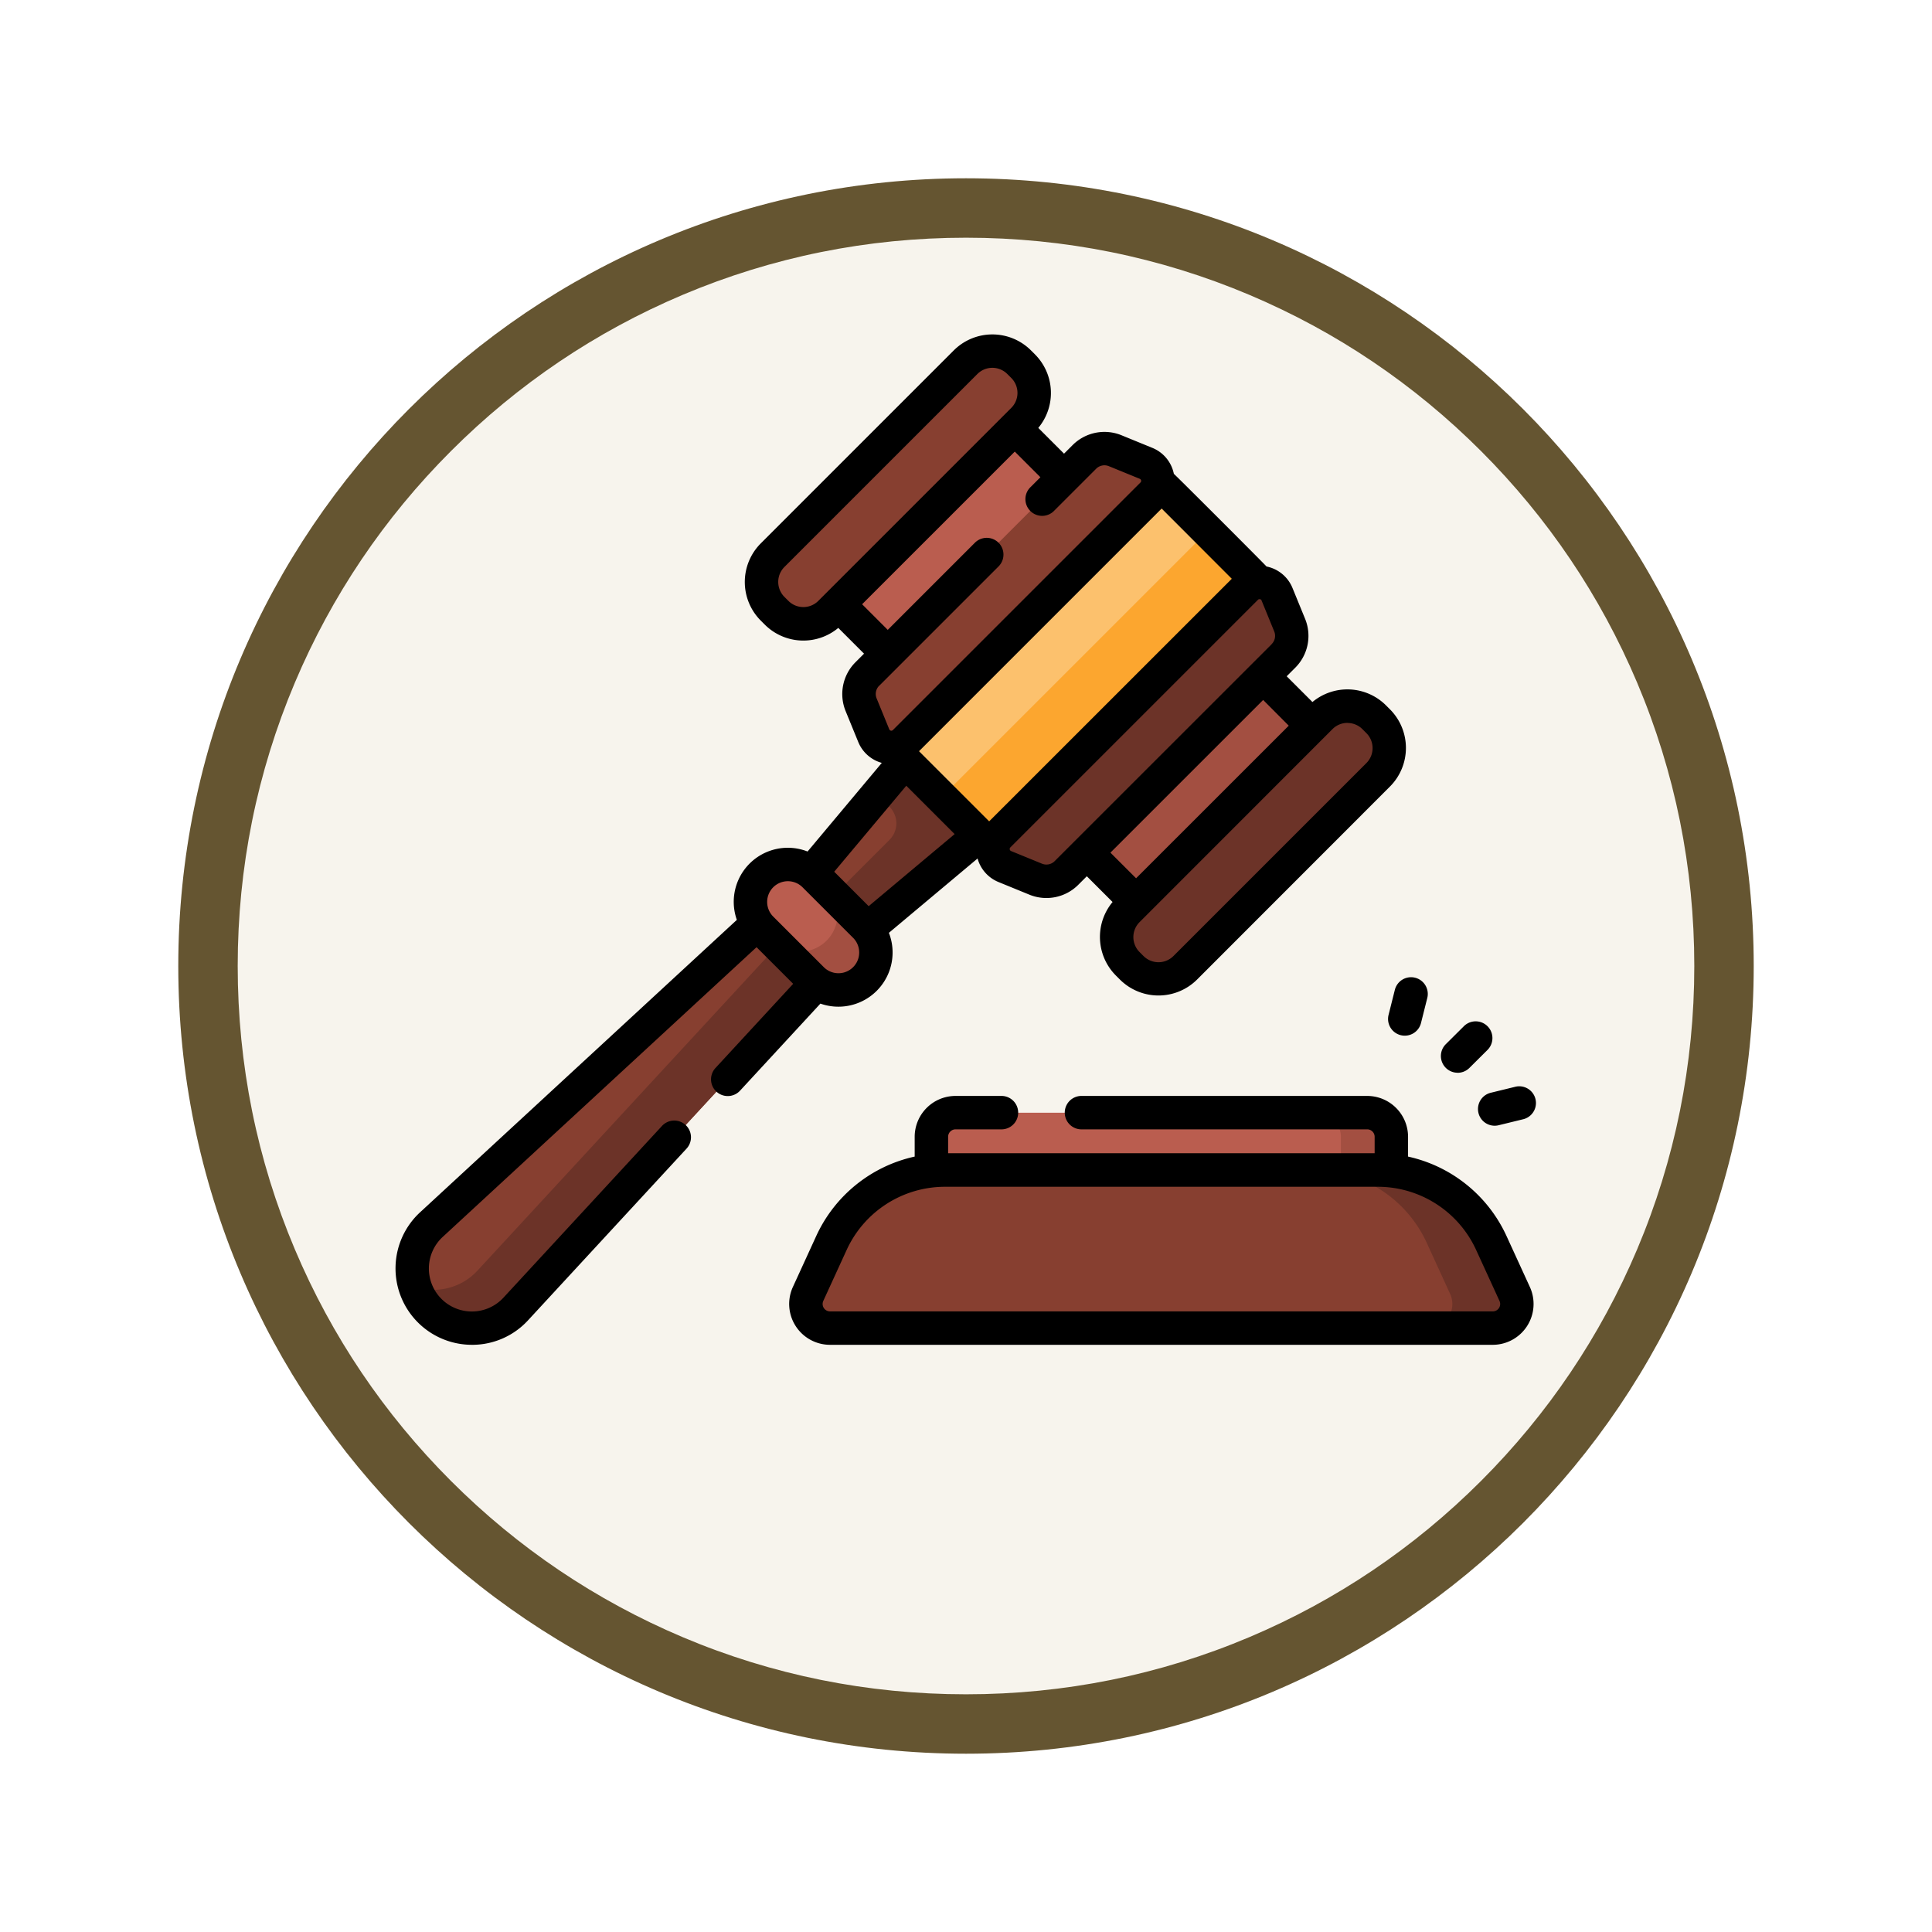 <svg xmlns="http://www.w3.org/2000/svg" xmlns:xlink="http://www.w3.org/1999/xlink" width="97.533" height="97.533" viewBox="0 0 97.533 97.533">
  <defs>
    <filter id="Trazado_982547" x="0" y="0" width="97.533" height="97.533" filterUnits="userSpaceOnUse">
      <feOffset dy="3" input="SourceAlpha"/>
      <feGaussianBlur stdDeviation="3" result="blur"/>
      <feFlood flood-opacity="0.161"/>
      <feComposite operator="in" in2="blur"/>
      <feComposite in="SourceGraphic"/>
    </filter>
  </defs>
  <g id="Grupo_1221438" data-name="Grupo 1221438" transform="translate(-609.467 -1976)">
    <g id="Grupo_1206297" data-name="Grupo 1206297" transform="translate(618.467 1982)">
      <g id="Grupo_1204177" data-name="Grupo 1204177" transform="translate(0)">
        <g id="Grupo_1203356" data-name="Grupo 1203356" transform="translate(0)">
          <g id="Grupo_1202156" data-name="Grupo 1202156">
            <g id="Grupo_1177900" data-name="Grupo 1177900">
              <g id="Grupo_1172010" data-name="Grupo 1172010">
                <g id="Grupo_1171046" data-name="Grupo 1171046">
                  <g id="Grupo_1148525" data-name="Grupo 1148525">
                    <g transform="matrix(1, 0, 0, 1, -9, -6)" filter="url(#Trazado_982547)">
                      <g id="Trazado_982547-2" data-name="Trazado 982547" transform="translate(9 6)" fill="#f7f4ed">
                        <path d="M 39.767 78.033 C 34.6 78.033 29.589 77.022 24.872 75.027 C 20.315 73.099 16.223 70.34 12.708 66.825 C 9.193 63.31 6.434 59.218 4.507 54.661 C 2.512 49.944 1.5 44.933 1.5 39.767 C 1.5 34.6 2.512 29.589 4.507 24.872 C 6.434 20.315 9.193 16.223 12.708 12.708 C 16.223 9.193 20.315 6.434 24.872 4.507 C 29.589 2.512 34.6 1.5 39.767 1.5 C 44.933 1.5 49.944 2.512 54.661 4.507 C 59.218 6.434 63.31 9.193 66.825 12.708 C 70.34 16.223 73.099 20.315 75.027 24.872 C 77.022 29.589 78.033 34.6 78.033 39.767 C 78.033 44.933 77.022 49.944 75.027 54.661 C 73.099 59.218 70.34 63.31 66.825 66.825 C 63.31 70.34 59.218 73.099 54.661 75.027 C 49.944 77.022 44.933 78.033 39.767 78.033 Z" stroke="none"/>
                        <path d="M 39.767 3 C 34.802 3 29.987 3.972 25.456 5.888 C 21.079 7.74 17.146 10.391 13.769 13.769 C 10.391 17.146 7.74 21.079 5.888 25.456 C 3.972 29.987 3 34.802 3 39.767 C 3 44.731 3.972 49.546 5.888 54.077 C 7.74 58.455 10.391 62.387 13.769 65.765 C 17.146 69.142 21.079 71.793 25.456 73.645 C 29.987 75.562 34.802 76.533 39.767 76.533 C 44.731 76.533 49.546 75.562 54.077 73.645 C 58.455 71.793 62.387 69.142 65.765 65.765 C 69.142 62.387 71.793 58.455 73.645 54.077 C 75.562 49.546 76.533 44.731 76.533 39.767 C 76.533 34.802 75.562 29.987 73.645 25.456 C 71.793 21.079 69.142 17.146 65.765 13.769 C 62.387 10.391 58.455 7.74 54.077 5.888 C 49.546 3.972 44.731 3 39.767 3 M 39.767 0 C 61.729 0 79.533 17.804 79.533 39.767 C 79.533 61.729 61.729 79.533 39.767 79.533 C 17.804 79.533 0 61.729 0 39.767 C 0 17.804 17.804 0 39.767 0 Z" stroke="none" fill="#655531"/>
                      </g>
                    </g>
                  </g>
                </g>
              </g>
            </g>
          </g>
        </g>
      </g>
    </g>
    <g id="ley_2_" data-name="ley (2)" transform="translate(629.435 1963.598)">
      <g id="Grupo_1221434" data-name="Grupo 1221434" transform="translate(0.844 30.127)">
        <g id="Grupo_1221430" data-name="Grupo 1221430" transform="translate(0 19.901)">
          <g id="Grupo_1221428" data-name="Grupo 1221428" transform="translate(0 6.624)">
            <path id="Trazado_1170823" data-name="Trazado 1170823" d="M30.3,275.36l-2.8-2.8L8.47,290.133a3.014,3.014,0,1,0,4.259,4.259Z" transform="translate(-7.5 -272.564)" fill="#873f30"/>
            <path id="Trazado_1170824" data-name="Trazado 1170824" d="M13.812,301.263a3.015,3.015,0,0,1-4.261,0,2.984,2.984,0,0,1-.735-1.2,3.009,3.009,0,0,0,3.058-.732c.029-.029.058-.06.086-.089l17.57-19.032,1.936,1.936L13.9,301.175C13.868,301.205,13.84,301.235,13.812,301.263Z" transform="translate(-8.668 -279.347)" fill="#6c3328"/>
          </g>
          <path id="Trazado_1170825" data-name="Trazado 1170825" d="M183.838,213.677l-6.438,7.679,2.63,2.63,7.679-6.438Z" transform="translate(-158.287 -213.677)" fill="#873f30"/>
          <path id="Trazado_1170826" data-name="Trazado 1170826" d="M192.01,213.677l-2.08,2.482.624.624a1.176,1.176,0,0,1,0,1.664l-3.946,3.946,1.594,1.594,7.679-6.438Z" transform="translate(-166.46 -213.677)" fill="#6c3328"/>
          <g id="Grupo_1221429" data-name="Grupo 1221429" transform="translate(17.072 6.017)">
            <path id="Trazado_1170827" data-name="Trazado 1170827" d="M162.369,272.941l-2.553-2.553a1.89,1.89,0,1,1,2.673-2.673l2.553,2.553a1.89,1.89,0,0,1-2.673,2.673Z" transform="translate(-159.262 -267.162)" fill="#ba5d4f"/>
            <path id="Trazado_1170828" data-name="Trazado 1170828" d="M174.277,282.184a1.89,1.89,0,0,1-2.673,0l-1.935-1.935a1.89,1.89,0,1,0,2.673-2.673l1.935,1.935A1.889,1.889,0,0,1,174.277,282.184Z" transform="translate(-168.498 -276.405)" fill="#a34f41"/>
          </g>
        </g>
        <g id="Grupo_1221431" data-name="Grupo 1221431" transform="translate(19.987 2.349)">
          <path id="Trazado_1170829" data-name="Trazado 1170829" d="M0,0H8.018V12.587H0Z" transform="translate(8.899 0) rotate(45)" fill="#ba5d4f"/>
          <path id="Trazado_1170830" data-name="Trazado 1170830" d="M0,0H8.018V12.587H0Z" transform="translate(18.085 26.993) rotate(-135)" fill="#a34f41"/>
        </g>
        <g id="Grupo_1221433" data-name="Grupo 1221433" transform="translate(17.635 0)">
          <path id="Trazado_1170831" data-name="Trazado 1170831" d="M165.025,49.974l-.2-.2a1.912,1.912,0,0,1,0-2.7l9.741-9.741a1.912,1.912,0,0,1,2.7,0l.2.2a1.912,1.912,0,0,1,0,2.7l-9.741,9.741A1.912,1.912,0,0,1,165.025,49.974Z" transform="translate(-164.268 -36.772)" fill="#873f30"/>
          <path id="Trazado_1170832" data-name="Trazado 1170832" d="M324.176,209.125l.2.2a1.912,1.912,0,0,0,2.7,0l9.741-9.741a1.912,1.912,0,0,0,0-2.7l-.2-.2a1.912,1.912,0,0,0-2.7,0l-9.741,9.741A1.912,1.912,0,0,0,324.176,209.125Z" transform="translate(-305.69 -178.195)" fill="#6c3328"/>
          <g id="Grupo_1221432" data-name="Grupo 1221432" transform="translate(4.923 4.923)">
            <path id="Trazado_1170833" data-name="Trazado 1170833" d="M0,0H9V19.011H0Z" transform="translate(14.457 1.012) rotate(45)" fill="#fcc16d"/>
            <path id="Trazado_1170834" data-name="Trazado 1170834" d="M0,0H19.011V4.557H0Z" transform="translate(4.155 17.604) rotate(-45)" fill="#fca62f"/>
            <path id="Trazado_1170835" data-name="Trazado 1170835" d="M222.517,81.278l-1.56-.638a1.434,1.434,0,0,0-1.557.313L208.45,91.9a1.434,1.434,0,0,0-.313,1.557l.638,1.56a.956.956,0,0,0,1.561.314l12.5-12.5A.956.956,0,0,0,222.517,81.278Z" transform="translate(-208.03 -80.534)" fill="#873f30"/>
            <path id="Trazado_1170836" data-name="Trazado 1170836" d="M282.455,141.216l.638,1.56a1.434,1.434,0,0,1-.313,1.557l-10.951,10.951a1.434,1.434,0,0,1-1.557.313l-1.56-.638a.956.956,0,0,1-.314-1.561l12.5-12.5A.956.956,0,0,1,282.455,141.216Z" transform="translate(-261.358 -133.862)" fill="#6c3328"/>
          </g>
        </g>
      </g>
      <g id="Grupo_1221437" data-name="Grupo 1221437" transform="translate(0 29.285)">
        <g id="Grupo_1221435" data-name="Grupo 1221435" transform="translate(27.052 39.292)">
          <path id="Trazado_1170837" data-name="Trazado 1170837" d="M263.7,383.041h-23.22v-3.259a1.218,1.218,0,0,1,1.218-1.218h20.784a1.218,1.218,0,0,1,1.218,1.218Z" transform="translate(-240.477 -378.564)" fill="#ba5d4f"/>
          <path id="Trazado_1170838" data-name="Trazado 1170838" d="M417.174,379.784v3.258h-2.548v-3.258a1.219,1.219,0,0,0-1.218-1.218h2.548A1.219,1.219,0,0,1,417.174,379.784Z" transform="translate(-393.954 -378.566)" fill="#a34f41"/>
        </g>
        <path id="Trazado_1170839" data-name="Trazado 1170839" d="M218.82,412.266H185.365a1.218,1.218,0,0,1-1.107-1.725l1.183-2.582a6.29,6.29,0,0,1,5.719-3.671h21.866a6.29,6.29,0,0,1,5.719,3.671l1.183,2.582A1.218,1.218,0,0,1,218.82,412.266Z" transform="translate(-163.43 -362.102)" fill="#873f30"/>
        <path id="Trazado_1170840" data-name="Trazado 1170840" d="M420.976,412.263h-3.257a1.218,1.218,0,0,0,1.107-1.725l-1.183-2.584a6.292,6.292,0,0,0-5.719-3.671h3.256a6.292,6.292,0,0,1,5.72,3.671l1.183,2.584A1.218,1.218,0,0,1,420.976,412.263Z" transform="translate(-365.586 -362.098)" fill="#6c3328"/>
        <g id="Grupo_1221436" data-name="Grupo 1221436" transform="translate(0)">
          <path id="Trazado_1170841" data-name="Trazado 1170841" d="M39.292,36.324a1.8,1.8,0,0,0-1.083-1.311l-1.56-.638a2.273,2.273,0,0,0-2.472.5l-.429.429-1.3-1.3a2.758,2.758,0,0,0-.168-3.712l-.2-.2a2.759,2.759,0,0,0-3.9,0l-9.741,9.741a2.759,2.759,0,0,0,0,3.9l.2.2a2.755,2.755,0,0,0,3.712.168l1.3,1.3-.429.429a2.272,2.272,0,0,0-.5,2.472l.638,1.559a1.8,1.8,0,0,0,1.188,1.054L20.8,55.389A2.729,2.729,0,0,0,17.23,58.84L1.241,73.6a3.857,3.857,0,0,0,2.614,6.692h.08a3.825,3.825,0,0,0,2.757-1.24L14.7,70.378a.844.844,0,0,0-1.24-1.145L5.452,77.907a2.17,2.17,0,1,1-3.066-3.066L18.225,60.219l1.849,1.849-3.914,4.24a.844.844,0,1,0,1.24,1.145l4.049-4.386a2.735,2.735,0,0,0,3.457-3.573l4.477-3.753a1.8,1.8,0,0,0,1.054,1.188l1.56.638a2.273,2.273,0,0,0,2.472-.5l.429-.429,1.3,1.3a2.758,2.758,0,0,0,.168,3.712l.2.2a2.759,2.759,0,0,0,3.9,0L50.2,52.11a2.759,2.759,0,0,0,0-3.9l-.2-.2a2.759,2.759,0,0,0-3.712-.168l-1.3-1.3.429-.429a2.272,2.272,0,0,0,.5-2.472l-.638-1.56A1.8,1.8,0,0,0,43.969,41c-.035-.057-4.619-4.642-4.678-4.677ZM25.784,52.068l2.441,2.441-4.34,3.639-1.739-1.739ZM48.057,48.9a1.062,1.062,0,0,1,.755.313l.2.2a1.07,1.07,0,0,1,0,1.511l-9.741,9.741a1.069,1.069,0,0,1-1.511,0l-.2-.2a1.07,1.07,0,0,1,0-1.511L47.3,49.209a1.062,1.062,0,0,1,.755-.313Zm-2.965.136L37.385,56.74,36.09,55.446,43.8,47.738Zm-.866-4.109L33.275,55.874a.589.589,0,0,1-.641.129l-1.56-.638a.112.112,0,0,1-.037-.183l12.5-12.5a.1.1,0,0,1,.076-.033l.025,0a.1.1,0,0,1,.082.068l.638,1.56a.589.589,0,0,1-.129.641Zm-2.009-3.307L29.968,53.866l-3.541-3.541L38.676,38.075Zm-21.63,1.428a1.061,1.061,0,0,1-.755-.313h0l-.2-.2a1.069,1.069,0,0,1,0-1.511l9.741-9.741a1.069,1.069,0,0,1,1.511,0l.2.2a1.068,1.068,0,0,1,0,1.511l-9.741,9.741a1.062,1.062,0,0,1-.755.313Zm3.831,3.973,6.023-6.023A.844.844,0,0,0,29.248,39.8l-4.4,4.4-1.294-1.294L31.261,35.2l1.294,1.294-.491.491a.844.844,0,1,0,1.193,1.193l2.113-2.113a.588.588,0,0,1,.641-.129l1.56.638a.112.112,0,0,1,.037.183l-12.5,12.5a.112.112,0,0,1-.183-.037l-.638-1.56a.589.589,0,0,1,.129-.641ZM19.066,57.194a1.048,1.048,0,0,1,1.48,0L23.1,59.747a1.046,1.046,0,0,1-1.48,1.48l-2.553-2.553A1.048,1.048,0,0,1,19.066,57.194Z" transform="translate(0 -29.285)"/>
          <path id="Trazado_1170842" data-name="Trazado 1170842" d="M212.856,378.121a7.156,7.156,0,0,0-4.966-4v-1a2.064,2.064,0,0,0-2.062-2.062H191.374a.844.844,0,0,0,0,1.687h14.455a.375.375,0,0,1,.374.374v.832H184.671v-.832a.375.375,0,0,1,.374-.374h2.348a.844.844,0,0,0,0-1.687h-2.348a2.064,2.064,0,0,0-2.062,2.062v1a7.156,7.156,0,0,0-4.966,4l-1.183,2.582a2.062,2.062,0,0,0,1.875,2.92h33.455a2.062,2.062,0,0,0,1.875-2.92Zm-.377,3.643a.365.365,0,0,1-.315.172H178.71a.374.374,0,0,1-.34-.53l1.183-2.582a5.461,5.461,0,0,1,4.952-3.179H206.37a5.461,5.461,0,0,1,4.952,3.179l1.183,2.582A.364.364,0,0,1,212.48,381.764Z" transform="translate(-156.775 -332.616)"/>
          <path id="Trazado_1170843" data-name="Trazado 1170843" d="M469.956,340.162a.842.842,0,0,0,.595-.245l.913-.908a.844.844,0,1,0-1.19-1.2l-.913.908a.844.844,0,0,0,.595,1.442Z" transform="translate(-416.34 -302.887)"/>
          <path id="Trazado_1170844" data-name="Trazado 1170844" d="M445.778,318.272l-.317,1.263a.844.844,0,1,0,1.637.411l.317-1.263a.844.844,0,0,0-1.637-.411Z" transform="translate(-395.327 -285.196)"/>
          <path id="Trazado_1170845" data-name="Trazado 1170845" d="M485.78,368a.842.842,0,0,0,1.02.619l1.265-.309a.844.844,0,0,0-.4-1.639l-1.265.309A.844.844,0,0,0,485.78,368Z" transform="translate(-431.111 -328.697)"/>
        </g>
      </g>
    </g>
  </g>
</svg>
